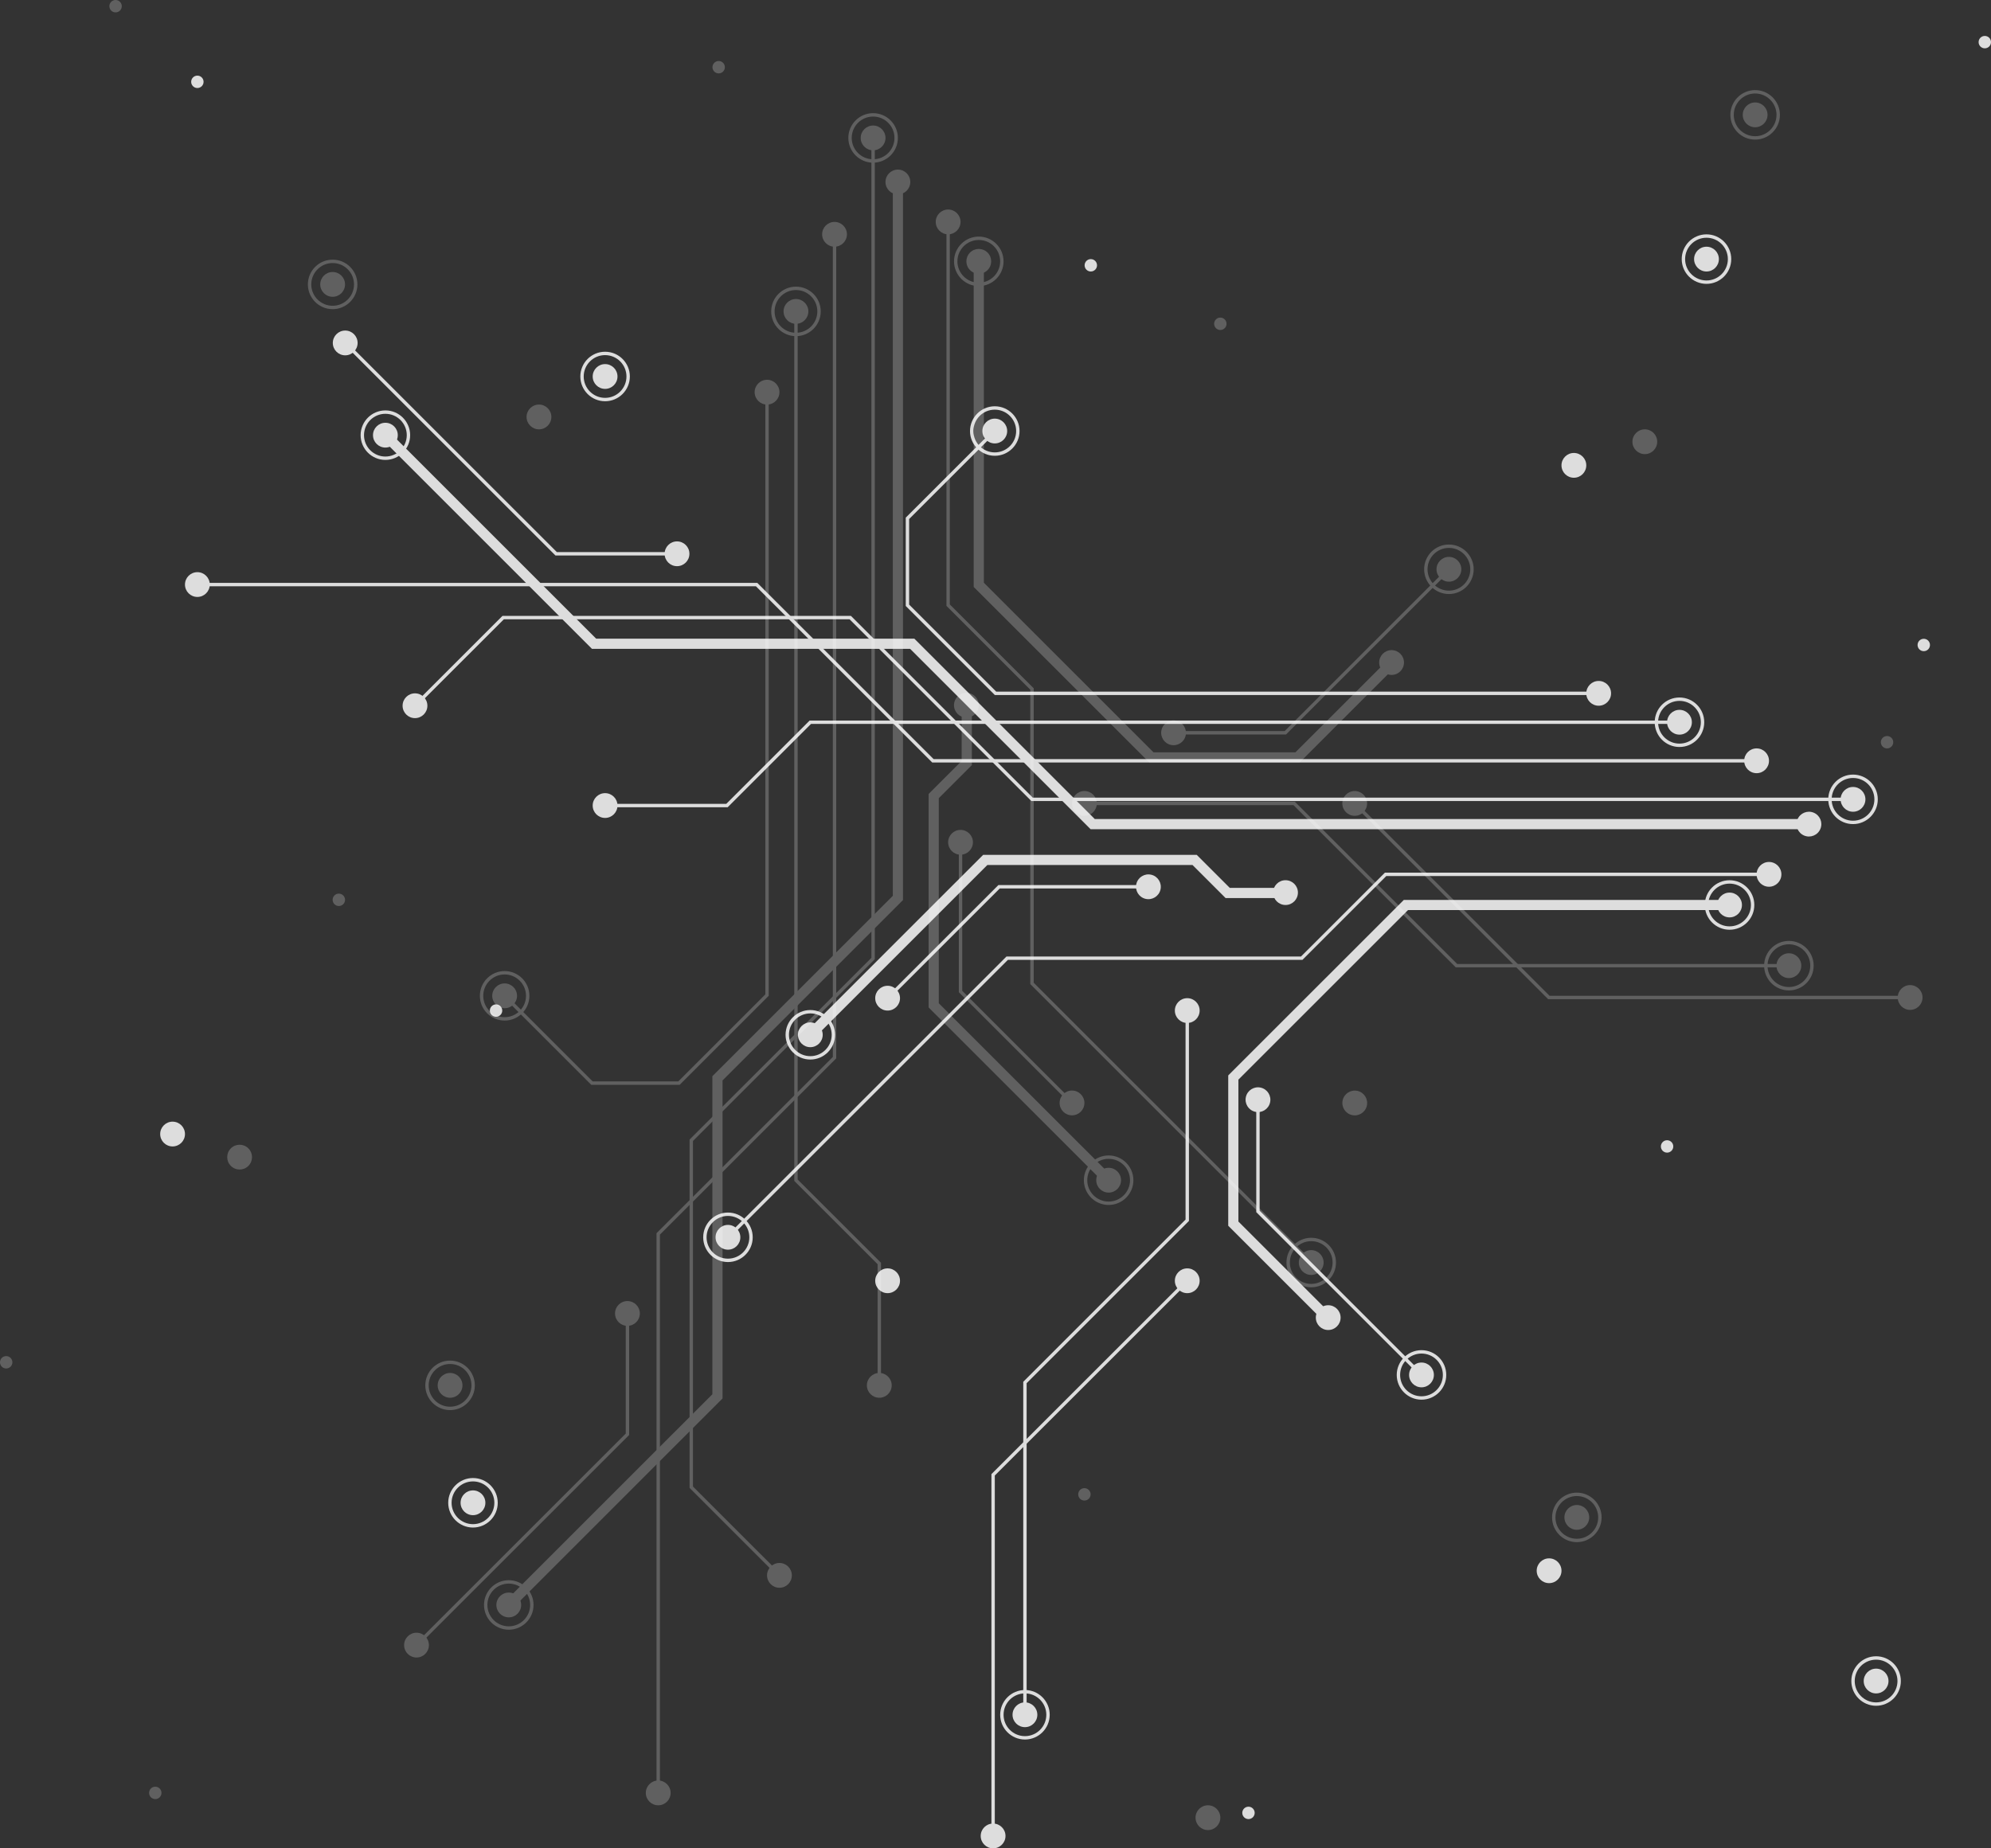 <svg width="546" height="507" viewBox="0 0 546 507" fill="none" xmlns="http://www.w3.org/2000/svg">
<rect x="0" y="0" width="546" height="507" fill="#333333" stroke="none"/>
<g style="mix-blend-mode:color-dodge">
<g opacity="0.85">
<path d="M126.308 412.214C126.308 410.337 127.829 408.814 129.708 408.814C131.587 408.814 133.108 410.335 133.108 412.214C133.108 414.092 131.587 415.613 129.708 415.613C127.829 415.613 126.308 414.092 126.308 412.214Z" fill="#FAFAFA"/>
<path d="M136.5 412.214C136.5 408.469 133.453 405.423 129.708 405.423C125.963 405.423 122.917 408.469 122.917 412.214C122.917 415.958 125.963 419.004 129.708 419.004C133.453 419.004 136.5 415.958 136.5 412.214ZM135.569 412.214C135.569 415.446 132.939 418.076 129.706 418.076C126.473 418.076 123.843 415.446 123.843 412.214C123.843 408.981 126.473 406.351 129.706 406.351C132.939 406.351 135.569 408.981 135.569 412.214Z" fill="#FAFAFA"/>
<path d="M464.576 71.073C464.576 69.196 466.098 67.673 467.977 67.673C469.855 67.673 471.377 69.194 471.377 71.073C471.377 72.951 469.855 74.473 467.977 74.473C466.098 74.473 464.576 72.951 464.576 71.073Z" fill="#FAFAFA"/>
<path d="M474.766 71.073C474.766 67.329 471.719 64.282 467.975 64.282C464.23 64.282 461.183 67.329 461.183 71.073C461.183 74.817 464.23 77.863 467.975 77.863C471.719 77.863 474.766 74.817 474.766 71.073ZM473.838 71.073C473.838 74.305 471.207 76.933 467.977 76.933C464.746 76.933 462.115 74.303 462.115 71.073C462.115 67.843 464.746 65.211 467.977 65.211C471.207 65.211 473.838 67.841 473.838 71.073Z" fill="#FAFAFA"/>
<path d="M511.09 461.107C511.09 459.23 512.612 457.707 514.491 457.707C516.37 457.707 517.891 459.228 517.891 461.107C517.891 462.985 516.37 464.507 514.491 464.507C512.612 464.507 511.09 462.985 511.09 461.107Z" fill="#FAFAFA"/>
<path d="M521.28 461.105C521.28 457.361 518.234 454.315 514.489 454.315C510.744 454.315 507.697 457.361 507.697 461.105C507.697 464.849 510.744 467.895 514.489 467.895C518.234 467.895 521.28 464.849 521.28 461.105ZM520.352 461.105C520.352 464.337 517.722 466.967 514.491 466.967C511.26 466.967 508.629 464.337 508.629 461.105C508.629 457.873 511.26 455.245 514.491 455.245C517.722 455.245 520.352 457.875 520.352 461.105Z" fill="#FAFAFA"/>
<path d="M162.536 103.271C162.536 101.394 164.058 99.871 165.937 99.871C167.815 99.871 169.337 101.393 169.337 103.271C169.337 105.15 167.815 106.671 165.937 106.671C164.058 106.671 162.536 105.15 162.536 103.271Z" fill="#FAFAFA"/>
<path d="M172.728 103.271C172.728 99.527 169.681 96.481 165.937 96.481C162.192 96.481 159.145 99.527 159.145 103.271C159.145 107.015 162.192 110.061 165.937 110.061C169.681 110.061 172.728 107.015 172.728 103.271ZM171.798 103.271C171.798 106.503 169.167 109.133 165.935 109.133C162.702 109.133 160.072 106.503 160.072 103.271C160.072 100.039 162.702 97.409 165.935 97.409C169.167 97.409 171.798 100.039 171.798 103.271Z" fill="#FAFAFA"/>
<path d="M43.928 311.07C43.928 309.193 45.449 307.67 47.328 307.67C49.207 307.67 50.728 309.191 50.728 311.07C50.728 312.948 49.207 314.469 47.328 314.469C45.449 314.469 43.928 312.948 43.928 311.07Z" fill="#FAFAFA"/>
<path d="M428.212 127.646C428.212 125.769 429.733 124.246 431.612 124.246C433.491 124.246 435.012 125.767 435.012 127.646C435.012 129.525 433.491 131.046 431.612 131.046C429.733 131.046 428.212 129.525 428.212 127.646Z" fill="#FAFAFA"/>
<path d="M421.413 430.857C421.413 428.98 422.934 427.457 424.813 427.457C426.692 427.457 428.213 428.978 428.213 430.857C428.213 432.736 426.692 434.257 424.813 434.257C422.934 434.257 421.413 432.736 421.413 430.857Z" fill="#FAFAFA"/>
<path d="M240.012 351.314C240.012 349.438 241.534 347.914 243.413 347.914C245.292 347.914 246.813 349.436 246.813 351.314C246.813 353.193 245.292 354.714 243.413 354.714C241.534 354.714 240.012 353.193 240.012 351.314Z" fill="#FAFAFA"/>
<path d="M297.439 72.773C297.439 71.833 298.199 71.073 299.139 71.073C300.078 71.073 300.839 71.833 300.839 72.773C300.839 73.712 300.078 74.473 299.139 74.473C298.199 74.473 297.439 73.712 297.439 72.773Z" fill="#FAFAFA"/>
<path d="M134.335 277.199C134.335 276.26 135.096 275.499 136.035 275.499C136.975 275.499 137.735 276.26 137.735 277.199C137.735 278.138 136.975 278.899 136.035 278.899C135.096 278.899 134.335 278.138 134.335 277.199Z" fill="#FAFAFA"/>
<path d="M542.6 11.557C542.6 10.617 543.36 9.857 544.3 9.857C545.239 9.857 546 10.617 546 11.557C546 12.496 545.239 13.257 544.3 13.257C543.36 13.257 542.6 12.496 542.6 11.557Z" fill="#FAFAFA"/>
<path d="M525.863 176.919C525.863 175.979 526.624 175.219 527.564 175.219C528.503 175.219 529.264 175.979 529.264 176.919C529.264 177.858 528.503 178.619 527.564 178.619C526.624 178.619 525.863 177.858 525.863 176.919Z" fill="#FAFAFA"/>
<path d="M455.469 314.467C455.469 313.528 456.23 312.768 457.169 312.768C458.109 312.768 458.87 313.528 458.87 314.467C458.87 315.407 458.109 316.167 457.169 316.167C456.23 316.167 455.469 315.407 455.469 314.467Z" fill="#FAFAFA"/>
<path d="M340.676 497.274C340.676 496.335 341.437 495.574 342.376 495.574C343.315 495.574 344.076 496.335 344.076 497.274C344.076 498.213 343.315 498.974 342.376 498.974C341.437 498.974 340.676 498.213 340.676 497.274Z" fill="#FAFAFA"/>
<path d="M52.427 22.445C52.427 21.506 53.188 20.745 54.127 20.745C55.066 20.745 55.827 21.506 55.827 22.445C55.827 23.384 55.066 24.145 54.127 24.145C53.188 24.145 52.427 23.384 52.427 22.445Z" fill="#FAFAFA"/>
<path d="M109.087 119.366C109.087 121.242 107.565 122.766 105.687 122.766C103.808 122.766 102.286 121.244 102.286 119.366C102.286 117.487 103.808 115.966 105.687 115.966C107.565 115.966 109.087 117.487 109.087 119.366Z" fill="#FAFAFA"/>
<path d="M112.478 119.366C112.478 115.622 109.431 112.575 105.687 112.575C101.942 112.575 98.895 115.622 98.895 119.366C98.895 123.11 101.942 126.156 105.687 126.156C109.431 126.156 112.478 123.11 112.478 119.366ZM111.55 119.366C111.55 122.598 108.919 125.228 105.687 125.228C102.454 125.228 99.823 122.598 99.823 119.366C99.823 116.134 102.454 113.504 105.687 113.504C108.919 113.504 111.55 116.134 111.55 119.366Z" fill="#FAFAFA"/>
<path d="M276.203 118.231C276.203 120.108 274.681 121.631 272.802 121.631C270.923 121.631 269.402 120.11 269.402 118.231C269.402 116.353 270.923 114.831 272.802 114.831C274.681 114.831 276.203 116.353 276.203 118.231Z" fill="#FAFAFA"/>
<path d="M279.594 118.231C279.594 114.487 276.547 111.441 272.802 111.441C269.058 111.441 266.011 114.487 266.011 118.231C266.011 121.975 269.058 125.022 272.802 125.022C276.547 125.022 279.594 121.975 279.594 118.231ZM278.665 118.231C278.665 121.463 276.035 124.092 272.802 124.092C269.57 124.092 266.939 121.462 266.939 118.231C266.939 115.001 269.57 112.369 272.802 112.369C276.035 112.369 278.665 114.999 278.665 118.231Z" fill="#FAFAFA"/>
<path d="M225.617 283.842C225.617 285.719 224.096 287.242 222.217 287.242C220.338 287.242 218.817 285.72 218.817 283.842C218.817 281.963 220.338 280.442 222.217 280.442C224.096 280.442 225.617 281.963 225.617 283.842Z" fill="#FAFAFA"/>
<path d="M229.01 283.842C229.01 280.098 225.964 277.052 222.219 277.052C218.474 277.052 215.427 280.098 215.427 283.842C215.427 287.586 218.474 290.632 222.219 290.632C225.964 290.632 229.01 287.586 229.01 283.842ZM228.08 283.842C228.08 287.074 225.45 289.704 222.219 289.704C218.988 289.704 216.356 287.074 216.356 283.842C216.356 280.61 218.986 277.98 222.219 277.98C225.452 277.98 228.08 280.61 228.08 283.842Z" fill="#FAFAFA"/>
<path d="M511.562 219.261C511.562 221.138 510.041 222.661 508.162 222.661C506.283 222.661 504.761 221.14 504.761 219.261C504.761 217.383 506.283 215.861 508.162 215.861C510.041 215.861 511.562 217.383 511.562 219.261Z" fill="#FAFAFA"/>
<path d="M514.955 219.261C514.955 215.517 511.908 212.471 508.164 212.471C504.419 212.471 501.372 215.517 501.372 219.261C501.372 223.005 504.419 226.051 508.164 226.051C511.908 226.051 514.955 223.005 514.955 219.261ZM514.025 219.261C514.025 222.493 511.394 225.123 508.164 225.123C504.933 225.123 502.301 222.493 502.301 219.261C502.301 216.029 504.931 213.399 508.164 213.399C511.396 213.399 514.025 216.029 514.025 219.261Z" fill="#FAFAFA"/>
<path d="M477.702 248.238C477.702 250.115 476.181 251.638 474.302 251.638C472.423 251.638 470.901 250.117 470.901 248.238C470.901 246.36 472.423 244.839 474.302 244.839C476.181 244.839 477.702 246.36 477.702 248.238Z" fill="#FAFAFA"/>
<path d="M481.095 248.238C481.095 244.494 478.049 241.448 474.304 241.448C470.559 241.448 467.512 244.494 467.512 248.238C467.512 251.982 470.559 255.029 474.304 255.029C478.049 255.029 481.095 251.982 481.095 248.238ZM480.165 248.238C480.165 251.47 477.535 254.1 474.302 254.1C471.069 254.1 468.441 251.47 468.441 248.238C468.441 245.006 471.071 242.376 474.302 242.376C477.533 242.376 480.165 245.006 480.165 248.238Z" fill="#FAFAFA"/>
<path d="M393.221 377.142C393.221 379.019 391.699 380.542 389.82 380.542C387.942 380.542 386.42 379.021 386.42 377.142C386.42 375.264 387.942 373.742 389.82 373.742C391.699 373.742 393.221 375.264 393.221 377.142Z" fill="#FAFAFA"/>
<path d="M396.614 377.142C396.614 373.398 393.567 370.352 389.822 370.352C386.078 370.352 383.031 373.398 383.031 377.142C383.031 380.886 386.078 383.932 389.822 383.932C393.567 383.932 396.614 380.886 396.614 377.142ZM395.684 377.142C395.684 380.374 393.053 383.002 389.822 383.002C386.591 383.002 383.959 380.372 383.959 377.142C383.959 373.912 386.59 371.28 389.822 371.28C393.055 371.28 395.684 373.91 395.684 377.142Z" fill="#FAFAFA"/>
<path d="M284.473 470.36C284.473 472.236 282.952 473.759 281.073 473.759C279.194 473.759 277.672 472.238 277.672 470.36C277.672 468.481 279.194 466.96 281.073 466.96C282.952 466.96 284.473 468.481 284.473 470.36Z" fill="#FAFAFA"/>
<path d="M287.866 470.36C287.866 466.615 284.82 463.569 281.075 463.569C277.33 463.569 274.283 466.615 274.283 470.36C274.283 474.104 277.33 477.15 281.075 477.15C284.82 477.15 287.866 474.104 287.866 470.36ZM286.936 470.36C286.936 473.592 284.306 476.222 281.075 476.222C277.844 476.222 275.212 473.592 275.212 470.36C275.212 467.127 277.842 464.497 281.075 464.497C284.307 464.497 286.936 467.127 286.936 470.36Z" fill="#FAFAFA"/>
<path d="M203.029 339.389C203.029 341.266 201.507 342.789 199.628 342.789C197.75 342.789 196.228 341.268 196.228 339.389C196.228 337.511 197.75 335.99 199.628 335.99C201.507 335.99 203.029 337.511 203.029 339.389Z" fill="#FAFAFA"/>
<path d="M206.422 339.391C206.422 335.647 203.375 332.601 199.63 332.601C195.886 332.601 192.839 335.647 192.839 339.391C192.839 343.135 195.886 346.181 199.63 346.181C203.375 346.181 206.422 343.135 206.422 339.391ZM205.492 339.391C205.492 342.623 202.861 345.251 199.629 345.251C196.396 345.251 193.767 342.621 193.767 339.391C193.767 336.161 196.398 333.529 199.629 333.529C202.859 333.529 205.492 336.159 205.492 339.391Z" fill="#FAFAFA"/>
<path d="M463.969 198.111C463.969 199.988 462.447 201.511 460.568 201.511C458.69 201.511 457.168 199.99 457.168 198.111C457.168 196.233 458.69 194.711 460.568 194.711C462.447 194.711 463.969 196.233 463.969 198.111Z" fill="#FAFAFA"/>
<path d="M467.36 198.111C467.36 194.367 464.313 191.321 460.568 191.321C456.824 191.321 453.777 194.367 453.777 198.111C453.777 201.855 456.824 204.901 460.568 204.901C464.313 204.901 467.36 201.855 467.36 198.111ZM466.431 198.111C466.431 201.343 463.801 203.973 460.568 203.973C457.336 203.973 454.707 201.343 454.707 198.111C454.707 194.879 457.338 192.251 460.568 192.251C463.799 192.251 466.431 194.881 466.431 198.111Z" fill="#FAFAFA"/>
<path d="M355.935 244.84C355.935 246.717 354.414 248.24 352.535 248.24C350.656 248.24 349.134 246.719 349.134 244.84C349.134 242.962 350.656 241.441 352.535 241.441C354.414 241.441 355.935 242.962 355.935 244.84Z" fill="#FAFAFA"/>
<path d="M494.773 229.199C493.038 228.48 492.214 226.491 492.932 224.757C493.651 223.022 495.64 222.198 497.375 222.917C499.11 223.635 499.934 225.624 499.215 227.359C498.497 229.093 496.508 229.917 494.773 229.199Z" fill="#FAFAFA"/>
<path d="M488.521 239.835C488.521 241.711 486.999 243.234 485.12 243.234C483.241 243.234 481.72 241.713 481.72 239.835C481.72 237.956 483.241 236.435 485.12 236.435C486.999 236.435 488.521 237.956 488.521 239.835Z" fill="#FAFAFA"/>
<path d="M485.12 208.686C485.12 210.563 483.599 212.086 481.72 212.086C479.841 212.086 478.319 210.565 478.319 208.686C478.319 206.808 479.841 205.286 481.72 205.286C483.599 205.286 485.12 206.808 485.12 208.686Z" fill="#FAFAFA"/>
<path d="M57.526 160.343C57.526 162.22 56.004 163.743 54.126 163.743C52.247 163.743 50.725 162.222 50.725 160.343C50.725 158.465 52.247 156.944 54.126 156.944C56.004 156.944 57.526 158.465 57.526 160.343Z" fill="#FAFAFA"/>
<path d="M98.07 94.068C98.07 95.945 96.548 97.468 94.669 97.468C92.791 97.468 91.269 95.947 91.269 94.068C91.269 92.19 92.791 90.668 94.669 90.668C96.548 90.668 98.07 92.19 98.07 94.068Z" fill="#FAFAFA"/>
<path d="M189.061 151.903C189.061 153.78 187.54 155.303 185.661 155.303C183.782 155.303 182.26 153.781 182.26 151.903C182.26 150.024 183.782 148.503 185.661 148.503C187.54 148.503 189.061 150.024 189.061 151.903Z" fill="#FAFAFA"/>
<path d="M441.809 190.183C441.809 192.059 440.288 193.582 438.409 193.582C436.53 193.582 435.008 192.061 435.008 190.183C435.008 188.304 436.53 186.783 438.409 186.783C440.288 186.783 441.809 188.304 441.809 190.183Z" fill="#FAFAFA"/>
<path d="M367.641 361.423C367.641 363.3 366.12 364.823 364.241 364.823C362.362 364.823 360.84 363.302 360.84 361.423C360.84 359.545 362.362 358.023 364.241 358.023C366.12 358.023 367.641 359.545 367.641 361.423Z" fill="#FAFAFA"/>
<path d="M328.985 277.199C328.985 279.076 327.463 280.599 325.585 280.599C323.706 280.599 322.184 279.077 322.184 277.199C322.184 275.32 323.706 273.799 325.585 273.799C327.463 273.799 328.985 275.32 328.985 277.199Z" fill="#FAFAFA"/>
<path d="M344.199 304.959C342.371 304.528 341.24 302.697 341.671 300.869C342.102 299.042 343.934 297.91 345.761 298.341C347.589 298.773 348.721 300.604 348.29 302.431C347.858 304.258 346.027 305.39 344.199 304.959Z" fill="#FAFAFA"/>
<path d="M275.742 503.6C275.742 505.477 274.221 507 272.342 507C270.463 507 268.942 505.479 268.942 503.6C268.942 501.722 270.463 500.2 272.342 500.2C274.221 500.2 275.742 501.722 275.742 503.6Z" fill="#FAFAFA"/>
<path d="M328.985 351.314C328.985 353.191 327.463 354.714 325.585 354.714C323.706 354.714 322.184 353.193 322.184 351.314C322.184 349.436 323.706 347.914 325.585 347.914C327.463 347.914 328.985 349.436 328.985 351.314Z" fill="#FAFAFA"/>
<path d="M314.15 246.555C312.323 246.124 311.191 244.293 311.622 242.465C312.053 240.638 313.885 239.506 315.713 239.937C317.54 240.369 318.672 242.2 318.241 244.027C317.809 245.855 315.978 246.986 314.15 246.555Z" fill="#FAFAFA"/>
<path d="M246.813 273.799C246.813 275.676 245.292 277.199 243.413 277.199C241.534 277.199 240.013 275.678 240.013 273.799C240.013 271.921 241.534 270.399 243.413 270.399C245.292 270.399 246.813 271.921 246.813 273.799Z" fill="#FAFAFA"/>
<path d="M117.205 193.582C117.205 195.459 115.683 196.982 113.804 196.982C111.925 196.982 110.404 195.461 110.404 193.582C110.404 191.704 111.925 190.183 113.804 190.183C115.683 190.183 117.205 191.704 117.205 193.582Z" fill="#FAFAFA"/>
<path d="M169.335 220.959C169.335 222.836 167.813 224.359 165.935 224.359C164.056 224.359 162.534 222.838 162.534 220.959C162.534 219.081 164.056 217.559 165.935 217.559C167.813 217.559 169.335 219.081 169.335 220.959Z" fill="#FAFAFA"/>
<path d="M508.164 219.725H282.841L232.98 169.872H138.176L114.134 193.91L113.476 193.253L137.791 168.944H233.365L283.226 218.797H508.164V219.725Z" fill="#FAFAFA"/>
<path d="M496.075 227.451H299.077L249.593 177.978H162.338L104.701 120.351L106.672 118.38L163.491 175.189H250.748L300.231 224.665H496.075V227.451Z" fill="#FAFAFA"/>
<path d="M481.722 209.15H255.644L207.293 160.808H54.127V159.879H207.678L256.029 208.22H481.722V209.15Z" fill="#FAFAFA"/>
<path d="M223.204 284.827L221.233 282.857L269.613 234.485H328.184L337.248 243.548H352.537V246.336H336.095L327.029 237.271H270.768L223.204 284.827Z" fill="#FAFAFA"/>
<path d="M199.557 221.425H165.937V220.495H199.174L222.026 197.647H460.568V198.575H222.411L199.557 221.425Z" fill="#FAFAFA"/>
<path d="M438.411 190.647H272.815L248.388 166.224V141.985L272.474 117.903L273.132 118.561L249.316 142.37V165.839L273.2 189.718H438.411V190.647Z" fill="#FAFAFA"/>
<path d="M185.661 152.369H152.322L94.342 94.396L94.999 93.74L152.707 151.439H185.661V152.369Z" fill="#FAFAFA"/>
<path d="M243.741 274.129L243.085 273.471L273.791 242.77H315.855V243.699H274.176L243.741 274.129Z" fill="#FAFAFA"/>
<path d="M199.958 339.719L199.301 339.061L276.011 262.366H356.784L379.784 239.371H485.12V240.299H380.167L357.169 263.294H276.394L199.958 339.719Z" fill="#FAFAFA"/>
<path d="M363.014 362.407L336.823 336.222V294.99L384.974 246.846H474.302V249.632H386.128L339.61 296.143V335.067L364.985 360.436L363.014 362.407Z" fill="#FAFAFA"/>
<path d="M389.493 377.47L344.506 332.49V301.638H345.436V332.105L390.15 376.814L389.493 377.47Z" fill="#FAFAFA"/>
<path d="M281.538 470.36H280.61V379.026L325.12 334.524V277.199H326.05V334.907L281.538 379.411V470.36Z" fill="#FAFAFA"/>
<path d="M272.807 503.6H271.879V404.355L325.256 350.986L325.914 351.642L272.807 404.74V503.6Z" fill="#FAFAFA"/>
</g>
<g opacity="0.23">
<path d="M432.419 419.623C430.542 419.623 429.018 418.101 429.018 416.223C429.018 414.344 430.54 412.823 432.419 412.823C434.297 412.823 435.819 414.344 435.819 416.223C435.819 418.101 434.297 419.623 432.419 419.623Z" fill="#FAFAFA"/>
<path d="M439.212 416.223C439.212 412.479 436.165 409.433 432.42 409.433C428.676 409.433 425.629 412.479 425.629 416.223C425.629 419.967 428.676 423.013 432.42 423.013C436.165 423.013 439.212 419.967 439.212 416.223ZM438.282 416.223C438.282 419.455 435.651 422.085 432.419 422.085C429.186 422.085 426.556 419.455 426.556 416.223C426.556 412.991 429.186 410.363 432.419 410.363C435.651 410.363 438.282 412.993 438.282 416.223Z" fill="#FAFAFA"/>
<path d="M91.221 81.41C89.344 81.41 87.821 79.889 87.821 78.01C87.821 76.132 89.342 74.611 91.221 74.611C93.1 74.611 94.622 76.132 94.622 78.01C94.622 79.889 93.1 81.41 91.221 81.41Z" fill="#FAFAFA"/>
<path d="M98.013 78.012C98.013 74.268 94.966 71.222 91.221 71.222C87.477 71.222 84.43 74.268 84.43 78.012C84.43 81.757 87.477 84.803 91.221 84.803C94.966 84.803 98.013 81.757 98.013 78.012ZM97.084 78.012C97.084 81.245 94.454 83.874 91.223 83.874C87.992 83.874 85.36 81.245 85.36 78.012C85.36 74.78 87.99 72.152 91.223 72.152C94.456 72.152 97.084 74.782 97.084 78.012Z" fill="#FAFAFA"/>
<path d="M481.32 34.904C479.443 34.904 477.92 33.383 477.92 31.504C477.92 29.625 479.441 28.104 481.32 28.104C483.199 28.104 484.72 29.625 484.72 31.504C484.72 33.383 483.199 34.904 481.32 34.904Z" fill="#FAFAFA"/>
<path d="M488.111 31.506C488.111 27.762 485.065 24.715 481.32 24.715C477.575 24.715 474.528 27.762 474.528 31.506C474.528 35.25 477.575 38.296 481.32 38.296C485.065 38.296 488.111 35.25 488.111 31.506ZM487.181 31.506C487.181 34.738 484.551 37.368 481.32 37.368C478.089 37.368 475.457 34.738 475.457 31.506C475.457 28.274 478.087 25.644 481.32 25.644C484.553 25.644 487.181 28.274 487.181 31.506Z" fill="#FAFAFA"/>
<path d="M123.425 383.4C121.548 383.4 120.025 381.879 120.025 380C120.025 378.122 121.546 376.601 123.425 376.601C125.304 376.601 126.825 378.122 126.825 380C126.825 381.879 125.304 383.4 123.425 383.4Z" fill="#FAFAFA"/>
<path d="M130.216 380.002C130.216 376.258 127.17 373.212 123.425 373.212C119.68 373.212 116.633 376.258 116.633 380.002C116.633 383.746 119.68 386.793 123.425 386.793C127.17 386.793 130.216 383.746 130.216 380.002ZM129.288 380.002C129.288 383.234 126.658 385.863 123.425 385.863C120.192 385.863 117.562 383.233 117.562 380.002C117.562 376.772 120.192 374.14 123.425 374.14C126.658 374.14 129.288 376.77 129.288 380.002Z" fill="#FAFAFA"/>
<path d="M331.258 501.989C329.381 501.989 327.858 500.467 327.858 498.589C327.858 496.71 329.379 495.189 331.258 495.189C333.137 495.189 334.658 496.71 334.658 498.589C334.658 500.467 333.137 501.989 331.258 501.989Z" fill="#FAFAFA"/>
<path d="M147.804 117.769C145.927 117.769 144.403 116.248 144.403 114.369C144.403 112.491 145.925 110.969 147.804 110.969C149.683 110.969 151.204 112.491 151.204 114.369C151.204 116.248 149.683 117.769 147.804 117.769Z" fill="#FAFAFA"/>
<path d="M451.065 124.567C449.188 124.567 447.665 123.045 447.665 121.167C447.665 119.288 449.186 117.767 451.065 117.767C452.944 117.767 454.465 119.288 454.465 121.167C454.465 123.045 452.944 124.567 451.065 124.567Z" fill="#FAFAFA"/>
<path d="M370.74 305.857C368.912 305.426 367.78 303.595 368.211 301.767C368.643 299.94 370.474 298.808 372.302 299.239C374.13 299.671 375.262 301.502 374.83 303.329C374.399 305.156 372.567 306.288 370.74 305.857Z" fill="#FAFAFA"/>
<path d="M63.307 319.807C61.979 318.479 61.979 316.326 63.307 314.999C64.635 313.671 66.788 313.671 68.116 314.999C69.444 316.326 69.444 318.479 68.116 319.807C66.788 321.134 64.635 321.134 63.307 319.807Z" fill="#FAFAFA"/>
<path d="M92.921 248.52C91.982 248.52 91.221 247.759 91.221 246.82C91.221 245.881 91.982 245.12 92.921 245.12C93.861 245.12 94.622 245.881 94.622 246.82C94.622 247.759 93.861 248.52 92.921 248.52Z" fill="#FAFAFA"/>
<path d="M1.7 375.376C0.761 375.376 6.62804e-05 374.615 6.62804e-05 373.676C6.62804e-05 372.737 0.761 371.976 1.7 371.976C2.639 371.976 3.4 372.737 3.4 373.676C3.4 374.615 2.639 375.376 1.7 375.376Z" fill="#FAFAFA"/>
<path d="M297.381 411.598C296.442 411.598 295.681 410.838 295.681 409.898C295.681 408.959 296.442 408.199 297.381 408.199C298.321 408.199 299.082 408.959 299.082 409.898C299.082 410.838 298.321 411.598 297.381 411.598Z" fill="#FAFAFA"/>
<path d="M31.695 3.4C30.756 3.4 29.995 2.639 29.995 1.7C29.995 0.761 30.756 0 31.695 0C32.635 0 33.395 0.761 33.395 1.7C33.395 2.639 32.635 3.4 31.695 3.4Z" fill="#FAFAFA"/>
<path d="M197.085 20.133C196.146 20.133 195.384 19.372 195.384 18.433C195.384 17.495 196.146 16.734 197.085 16.734C198.023 16.734 198.785 17.495 198.785 18.433C198.785 19.372 198.023 20.133 197.085 20.133Z" fill="#FAFAFA"/>
<path d="M334.656 90.516C333.717 90.516 332.956 89.755 332.956 88.816C332.956 87.876 333.717 87.116 334.656 87.116C335.596 87.116 336.356 87.876 336.356 88.816C336.356 89.755 335.596 90.516 334.656 90.516Z" fill="#FAFAFA"/>
<path d="M517.493 205.29C516.554 205.29 515.793 204.529 515.793 203.59C515.793 202.651 516.554 201.89 517.493 201.89C518.433 201.89 519.193 202.651 519.193 203.59C519.193 204.529 518.433 205.29 517.493 205.29Z" fill="#FAFAFA"/>
<path d="M42.585 493.491C41.646 493.491 40.885 492.731 40.885 491.791C40.885 490.852 41.646 490.091 42.585 490.091C43.524 490.091 44.285 490.852 44.285 491.791C44.285 492.731 43.524 493.491 42.585 493.491Z" fill="#FAFAFA"/>
<path d="M139.522 436.841C141.399 436.841 142.922 438.362 142.922 440.24C142.922 442.119 141.401 443.64 139.522 443.64C137.643 443.64 136.122 442.119 136.122 440.24C136.122 438.362 137.643 436.841 139.522 436.841Z" fill="#FAFAFA"/>
<path d="M146.315 440.24C146.315 436.496 143.269 433.45 139.524 433.45C135.779 433.45 132.733 436.496 132.733 440.24C132.733 443.985 135.779 447.031 139.524 447.031C143.269 447.031 146.315 443.985 146.315 440.24ZM145.385 440.24C145.385 443.473 142.755 446.103 139.522 446.103C136.289 446.103 133.659 443.473 133.659 440.24C133.659 437.008 136.289 434.38 139.522 434.38C142.755 434.38 145.385 437.01 145.385 440.24Z" fill="#FAFAFA"/>
<path d="M138.387 269.753C140.264 269.753 141.788 271.274 141.788 273.153C141.788 275.031 140.266 276.552 138.387 276.552C136.508 276.552 134.987 275.031 134.987 273.153C134.987 271.274 136.508 269.753 138.387 269.753Z" fill="#FAFAFA"/>
<path d="M145.179 273.153C145.179 269.409 142.132 266.362 138.387 266.362C134.642 266.362 131.596 269.409 131.596 273.153C131.596 276.897 134.642 279.943 138.387 279.943C142.132 279.943 145.179 276.897 145.179 273.153ZM144.25 273.153C144.25 276.385 141.62 279.013 138.387 279.013C135.155 279.013 132.524 276.383 132.524 273.153C132.524 269.922 135.155 267.292 138.387 267.292C141.62 267.292 144.25 269.922 144.25 273.153Z" fill="#FAFAFA"/>
<path d="M304.025 320.33C305.902 320.33 307.426 321.851 307.426 323.729C307.426 325.608 305.904 327.129 304.025 327.129C302.147 327.129 300.625 325.608 300.625 323.729C300.625 321.851 302.147 320.33 304.025 320.33Z" fill="#FAFAFA"/>
<path d="M310.817 323.729C310.817 319.985 307.77 316.939 304.025 316.939C300.281 316.939 297.234 319.985 297.234 323.729C297.234 327.473 300.281 330.52 304.025 330.52C307.77 330.52 310.817 327.473 310.817 323.729ZM309.889 323.729C309.889 326.961 307.258 329.59 304.025 329.59C300.793 329.59 298.164 326.96 298.164 323.729C298.164 320.499 300.795 317.867 304.025 317.867C307.256 317.867 309.889 320.497 309.889 323.729Z" fill="#FAFAFA"/>
<path d="M239.434 34.432C241.311 34.432 242.834 35.954 242.834 37.832C242.834 39.711 241.313 41.232 239.434 41.232C237.555 41.232 236.034 39.711 236.034 37.832C236.034 35.954 237.555 34.432 239.434 34.432Z" fill="#FAFAFA"/>
<path d="M246.226 37.832C246.226 34.088 243.179 31.042 239.434 31.042C235.689 31.042 232.643 34.088 232.643 37.832C232.643 41.576 235.689 44.622 239.434 44.622C243.179 44.622 246.226 41.576 246.226 37.832ZM245.295 37.832C245.295 41.064 242.665 43.692 239.432 43.692C236.2 43.692 233.569 41.062 233.569 37.832C233.569 34.602 236.2 31.97 239.432 31.97C242.665 31.97 245.295 34.6 245.295 37.832Z" fill="#FAFAFA"/>
<path d="M266.011 74.089C264.683 72.762 264.683 70.609 266.011 69.281C267.339 67.954 269.492 67.954 270.82 69.281C272.148 70.609 272.148 72.762 270.82 74.089C269.492 75.417 267.339 75.417 266.011 74.089Z" fill="#FAFAFA"/>
<path d="M275.208 71.686C275.208 67.942 272.161 64.896 268.416 64.896C264.671 64.896 261.625 67.942 261.625 71.686C261.625 75.43 264.671 78.476 268.416 78.476C272.161 78.476 275.208 75.43 275.208 71.686ZM274.279 71.686C274.279 74.918 271.649 77.546 268.418 77.546C265.187 77.546 262.555 74.916 262.555 71.686C262.555 68.456 265.185 65.824 268.418 65.824C271.651 65.824 274.279 68.454 274.279 71.686Z" fill="#FAFAFA"/>
<path d="M397.341 152.754C399.218 152.754 400.742 154.275 400.742 156.154C400.742 158.032 399.22 159.553 397.341 159.553C395.463 159.553 393.941 158.032 393.941 156.154C393.941 154.275 395.463 152.754 397.341 152.754Z" fill="#FAFAFA"/>
<path d="M404.133 156.154C404.133 152.409 401.086 149.363 397.341 149.363C393.597 149.363 390.55 152.409 390.55 156.154C390.55 159.898 393.597 162.944 397.341 162.944C401.086 162.944 404.133 159.898 404.133 156.154ZM403.203 156.154C403.203 159.386 400.572 162.016 397.34 162.016C394.107 162.016 391.478 159.386 391.478 156.154C391.478 152.921 394.109 150.291 397.34 150.291C400.57 150.291 403.203 152.921 403.203 156.154Z" fill="#FAFAFA"/>
<path d="M490.574 261.484C492.451 261.484 493.975 263.005 493.975 264.884C493.975 266.762 492.453 268.283 490.574 268.283C488.695 268.283 487.174 266.762 487.174 264.884C487.174 263.005 488.695 261.484 490.574 261.484Z" fill="#FAFAFA"/>
<path d="M497.366 264.882C497.366 261.138 494.319 258.091 490.574 258.091C486.829 258.091 483.783 261.138 483.783 264.882C483.783 268.626 486.829 271.672 490.574 271.672C494.319 271.672 497.366 268.626 497.366 264.882ZM496.436 264.882C496.436 268.114 493.805 270.744 490.574 270.744C487.343 270.744 484.713 268.114 484.713 264.882C484.713 261.65 487.343 259.02 490.574 259.02C493.805 259.02 496.436 261.65 496.436 264.882Z" fill="#FAFAFA"/>
<path d="M359.582 342.914C361.459 342.914 362.982 344.436 362.982 346.314C362.982 348.193 361.461 349.714 359.582 349.714C357.703 349.714 356.182 348.193 356.182 346.314C356.182 344.436 357.703 342.914 359.582 342.914Z" fill="#FAFAFA"/>
<path d="M366.374 346.312C366.374 342.568 363.327 339.522 359.582 339.522C355.837 339.522 352.791 342.568 352.791 346.312C352.791 350.056 355.837 353.103 359.582 353.103C363.327 353.103 366.374 350.056 366.374 346.312ZM365.445 346.312C365.445 349.544 362.815 352.174 359.584 352.174C356.353 352.174 353.721 349.544 353.721 346.312C353.721 343.08 356.351 340.45 359.584 340.45C362.817 340.45 365.445 343.08 365.445 346.312Z" fill="#FAFAFA"/>
<path d="M218.28 82.018C220.157 82.018 221.681 83.539 221.681 85.418C221.681 87.296 220.159 88.818 218.28 88.818C216.401 88.818 214.88 87.296 214.88 85.418C214.88 83.539 216.401 82.018 218.28 82.018Z" fill="#FAFAFA"/>
<path d="M225.072 85.418C225.072 81.674 222.025 78.627 218.28 78.627C214.536 78.627 211.489 81.674 211.489 85.418C211.489 89.162 214.536 92.208 218.28 92.208C222.025 92.208 225.072 89.162 225.072 85.418ZM224.143 85.418C224.143 88.65 221.513 91.28 218.28 91.28C215.048 91.28 212.419 88.65 212.419 85.418C212.419 82.186 215.049 79.556 218.28 79.556C221.511 79.556 224.143 82.186 224.143 85.418Z" fill="#FAFAFA"/>
<path d="M265.018 196.831C263.14 196.831 261.617 195.309 261.617 193.431C261.617 191.554 263.14 190.032 265.018 190.032C266.896 190.032 268.418 191.554 268.418 193.431C268.418 195.309 266.896 196.831 265.018 196.831Z" fill="#FAFAFA"/>
<path d="M246.233 46.517C248.11 46.517 249.633 48.039 249.633 49.917C249.633 51.796 248.112 53.317 246.233 53.317C244.354 53.317 242.833 51.796 242.833 49.917C242.833 48.039 244.354 46.517 246.233 46.517Z" fill="#FAFAFA"/>
<path d="M260.011 57.47C261.888 57.47 263.411 58.991 263.411 60.87C263.411 62.748 261.89 64.27 260.011 64.27C258.132 64.27 256.61 62.748 256.61 60.87C256.61 58.991 258.132 57.47 260.011 57.47Z" fill="#FAFAFA"/>
<path d="M228.857 60.87C230.734 60.87 232.258 62.391 232.258 64.27C232.258 66.148 230.736 67.669 228.857 67.669C226.979 67.669 225.457 66.148 225.457 64.27C225.457 62.391 226.979 60.87 228.857 60.87Z" fill="#FAFAFA"/>
<path d="M180.506 488.393C182.383 488.393 183.907 489.915 183.907 491.793C183.907 493.672 182.385 495.193 180.506 495.193C178.628 495.193 177.106 493.672 177.106 491.793C177.106 489.915 178.628 488.393 180.506 488.393Z" fill="#FAFAFA"/>
<path d="M114.22 447.856C116.097 447.856 117.621 449.377 117.621 451.256C117.621 453.134 116.099 454.655 114.22 454.655C112.341 454.655 110.82 453.134 110.82 451.256C110.82 449.377 112.341 447.856 114.22 447.856Z" fill="#FAFAFA"/>
<path d="M172.064 356.88C173.941 356.88 175.465 358.401 175.465 360.28C175.465 362.158 173.943 363.679 172.064 363.679C170.186 363.679 168.664 362.158 168.664 360.28C168.664 358.401 170.186 356.88 172.064 356.88Z" fill="#FAFAFA"/>
<path d="M210.351 104.174C212.228 104.174 213.751 105.695 213.751 107.573C213.751 109.452 212.229 110.973 210.351 110.973C208.472 110.973 206.95 109.452 206.95 107.573C206.95 105.695 208.472 104.174 210.351 104.174Z" fill="#FAFAFA"/>
<path d="M381.62 178.329C383.497 178.329 385.02 179.851 385.02 181.729C385.02 183.608 383.499 185.129 381.62 185.129C379.741 185.129 378.219 183.608 378.219 181.729C378.219 179.851 379.741 178.329 381.62 178.329Z" fill="#FAFAFA"/>
<path d="M297.381 216.979C299.258 216.979 300.782 218.5 300.782 220.379C300.782 222.258 299.26 223.779 297.381 223.779C295.503 223.779 293.981 222.258 293.981 220.379C293.981 218.5 295.503 216.979 297.381 216.979Z" fill="#FAFAFA"/>
<path d="M321.05 204.318C319.223 203.886 318.091 202.055 318.522 200.228C318.953 198.4 320.785 197.269 322.612 197.7C324.44 198.131 325.572 199.962 325.141 201.79C324.709 203.617 322.878 204.749 321.05 204.318Z" fill="#FAFAFA"/>
<path d="M523.82 270.213C525.697 270.213 527.221 271.735 527.221 273.613C527.221 275.492 525.699 277.013 523.82 277.013C521.942 277.013 520.42 275.492 520.42 273.613C520.42 271.735 521.942 270.213 523.82 270.213Z" fill="#FAFAFA"/>
<path d="M371.509 216.979C373.386 216.979 374.909 218.5 374.909 220.379C374.909 222.258 373.388 223.779 371.509 223.779C369.63 223.779 368.109 222.258 368.109 220.379C368.109 218.5 369.63 216.979 371.509 216.979Z" fill="#FAFAFA"/>
<path d="M263.411 227.639C265.288 227.639 266.812 229.16 266.812 231.039C266.812 232.917 265.29 234.438 263.411 234.438C261.532 234.438 260.011 232.917 260.011 231.039C260.011 229.16 261.532 227.639 263.411 227.639Z" fill="#FAFAFA"/>
<path d="M293.981 299.137C295.858 299.137 297.381 300.658 297.381 302.537C297.381 304.415 295.86 305.937 293.981 305.937C292.102 305.937 290.581 304.415 290.581 302.537C290.581 300.658 292.102 299.137 293.981 299.137Z" fill="#FAFAFA"/>
<path d="M213.751 428.724C215.628 428.724 217.151 430.246 217.151 432.124C217.151 434.003 215.63 435.524 213.751 435.524C211.872 435.524 210.351 434.003 210.351 432.124C210.351 430.246 211.872 428.724 213.751 428.724Z" fill="#FAFAFA"/>
<path d="M241.132 376.603C243.009 376.603 244.533 378.124 244.533 380.002C244.533 381.881 243.011 383.402 241.132 383.402C239.254 383.402 237.732 381.881 237.732 380.002C237.732 378.124 239.254 376.603 241.132 376.603Z" fill="#FAFAFA"/>
<path d="M213.422 432.45L189.109 408.142V312.583L238.968 262.731V37.832H239.898V263.116L190.037 312.968V407.757L214.079 431.794L213.422 432.45Z" fill="#FAFAFA"/>
<path d="M140.508 441.226L138.537 439.255L195.355 382.446V295.203L244.839 245.728V49.917H247.627V246.883L198.144 296.358V383.601L140.508 441.226Z" fill="#FAFAFA"/>
<path d="M180.971 491.793H180.043V338.266L228.393 289.923V64.268H229.322V290.308L180.971 338.651V491.793Z" fill="#FAFAFA"/>
<path d="M303.04 324.715L254.66 276.341V217.78L263.726 208.717V193.431H266.513V209.87L257.447 218.935V275.188L305.011 322.744L303.04 324.715Z" fill="#FAFAFA"/>
<path d="M241.599 380.002H240.668V346.769L217.817 323.921V85.418H218.745V323.536L241.599 346.384V380.002Z" fill="#FAFAFA"/>
<path d="M186.388 297.563H162.146L138.06 273.481L138.717 272.823L162.531 296.634H186.003L209.887 272.753V107.572H210.815V273.138L186.388 297.563Z" fill="#FAFAFA"/>
<path d="M114.548 451.583L113.893 450.928L171.601 393.227V360.28H172.531V393.612L114.548 451.583Z" fill="#FAFAFA"/>
<path d="M293.653 302.865L262.947 272.164V230.107H263.876V271.779L294.311 302.209L293.653 302.865Z" fill="#FAFAFA"/>
<path d="M359.255 346.642L282.546 269.946V189.184L259.547 166.189V60.87H260.475V165.804L283.475 188.799V269.561L359.912 345.984L359.255 346.642Z" fill="#FAFAFA"/>
<path d="M356.414 209.143H315.175L267.024 160.999V71.686H269.811V159.846L316.328 206.356H355.259L380.635 180.985L382.605 182.956L356.414 209.143Z" fill="#FAFAFA"/>
<path d="M352.682 201.461H321.825V200.533H352.297L397.011 155.824L397.669 156.481L352.682 201.461Z" fill="#FAFAFA"/>
<path d="M490.574 265.348H399.226L354.714 220.843H297.382V219.915H355.099L399.611 264.418H490.574V265.348Z" fill="#FAFAFA"/>
<path d="M523.82 274.075H424.559L371.179 220.707L371.837 220.049L424.944 273.147H523.82V274.075Z" fill="#FAFAFA"/>
</g>
</g>
</svg>
